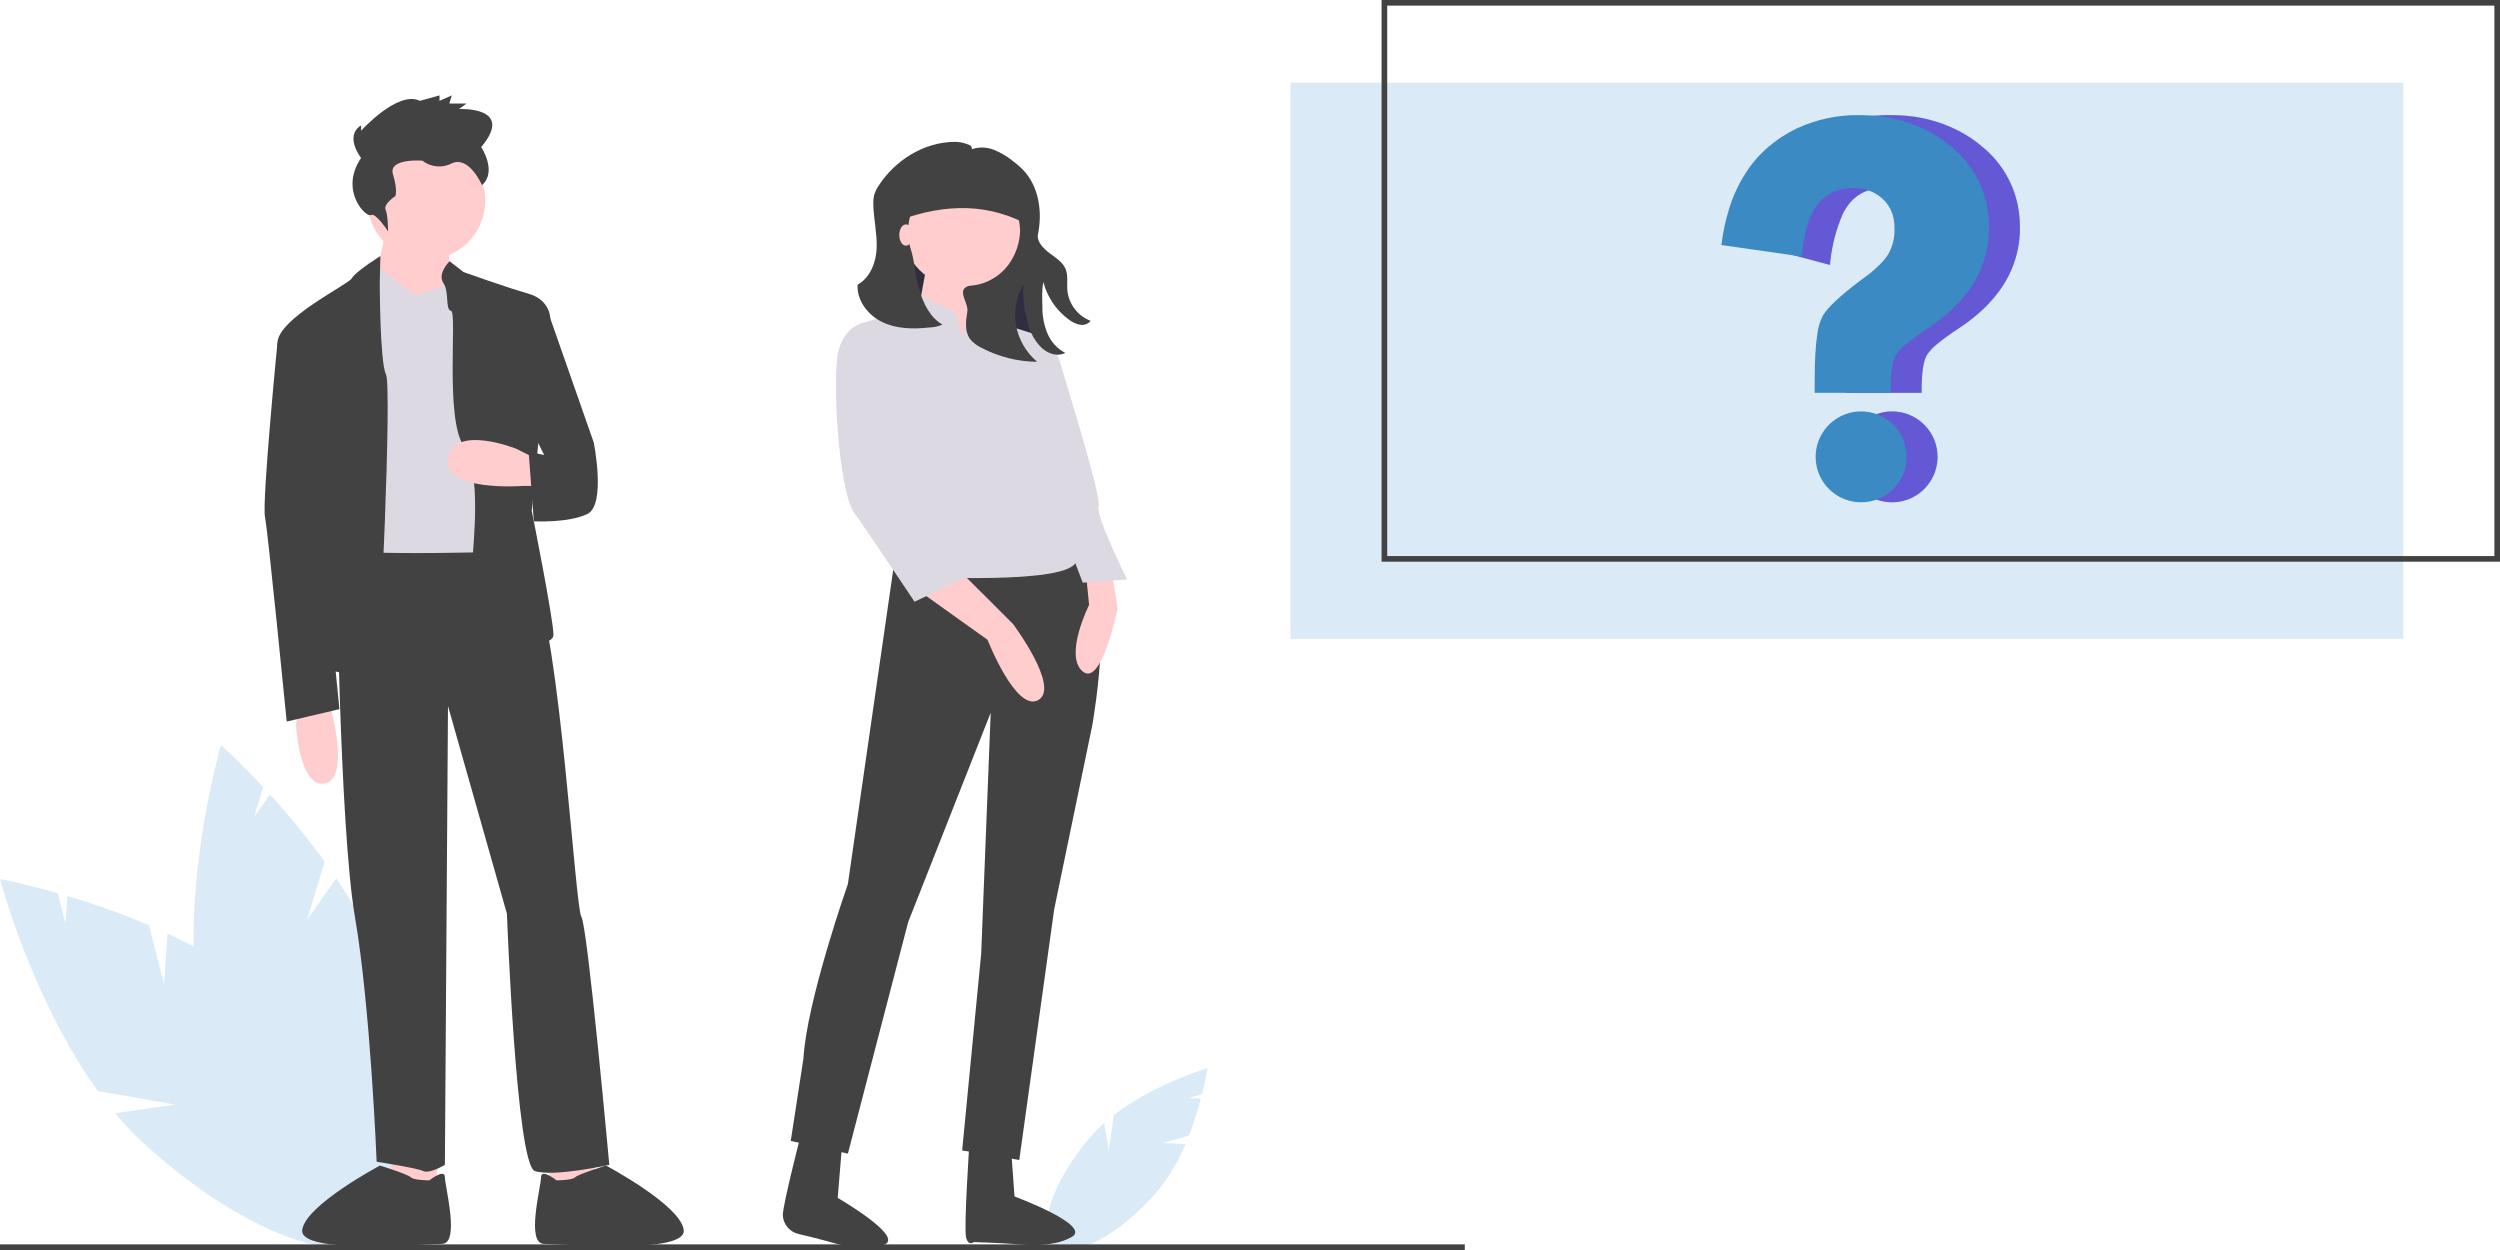 <svg width="360" height="180" viewBox="0 0 360 180" fill="none" xmlns="http://www.w3.org/2000/svg">
<path d="M346.074 11.918H185.833V91.992H346.074V11.918Z" fill="#DAEBF7"/>
<path d="M167.41 164.61L171.205 163.517C171.878 161.774 172.453 159.994 172.926 158.187L171.143 158.122L173.087 157.562C173.649 155.321 173.88 153.802 173.88 153.802C173.88 153.802 166.182 156.093 160.386 160.564L159.671 165.579L158.987 161.723C158.356 162.283 157.761 162.881 157.205 163.515C151.625 169.927 149.196 176.947 151.781 179.194C154.366 181.441 160.985 178.064 166.566 171.652C168.293 169.57 169.69 167.235 170.709 164.73L167.41 164.61Z" fill="#DAEBF7"/>
<path d="M23.622 141.765L21.459 133.238C17.623 131.613 13.699 130.206 9.704 129.023L9.431 132.986L8.324 128.62C3.37 127.207 0 126.584 0 126.584C0 126.584 4.552 143.884 14.1 157.11L25.224 159.063L16.582 160.308C17.783 161.753 19.075 163.12 20.448 164.403C34.337 177.287 49.806 183.198 55 177.606C60.194 172.014 53.145 157.036 39.256 144.151C34.951 140.157 29.542 136.952 24.128 134.429L23.622 141.765Z" fill="#DAEBF7"/>
<path d="M44.196 132.503L46.754 124.085C44.311 120.713 41.679 117.481 38.872 114.405L36.589 117.656L37.898 113.347C34.389 109.578 31.826 107.304 31.826 107.304C31.826 107.304 26.776 124.465 28.108 140.719L36.621 148.138L28.579 144.739C28.86 146.596 29.258 148.434 29.771 150.241C34.996 168.446 45.182 181.498 52.52 179.394C59.859 177.29 61.572 160.826 56.346 142.622C54.726 136.978 51.753 131.44 48.423 126.484L44.196 132.503Z" fill="#DAEBF7"/>
<path d="M78.805 167.739L79.698 171.757L85.951 171.31L85.505 166.847L78.805 167.739Z" fill="#FFCDCD"/>
<path d="M63.171 167.739L62.278 171.757L56.024 171.31L56.471 166.847L63.171 167.739Z" fill="#FFCDCD"/>
<path d="M61.385 37.389C66.072 37.389 69.871 33.592 69.871 28.907C69.871 24.223 66.072 20.426 61.385 20.426C56.697 20.426 52.898 24.223 52.898 28.907C52.898 33.592 56.697 37.389 61.385 37.389Z" fill="#FFCDCD"/>
<path d="M56.025 31.14L53.791 41.407L64.958 44.978L64.511 32.033L56.025 31.14Z" fill="#FFCDCD"/>
<path d="M60.044 42.745L54.425 38.493C54.425 38.493 53.344 36.942 52.898 38.281C52.451 39.62 48.431 44.531 48.431 44.531L51.558 81.136L75.231 81.582C75.231 81.582 65.981 38.911 64.799 40.382C63.618 41.852 60.491 41.852 60.044 42.745Z" fill="#DDD9E3"/>
<path d="M64.735 37.612C64.735 37.612 62.948 39.398 63.841 40.737C64.735 42.076 64.065 44.56 64.958 44.769C65.851 44.978 64.065 60.156 66.745 64.173C69.425 68.191 68.085 78.458 68.085 80.244C68.085 82.029 70.765 92.743 70.765 92.743C70.765 92.743 79.698 93.636 79.698 91.404C79.698 89.172 76.571 73.548 76.571 73.548L79.251 45.871C79.251 45.871 79.251 43.192 76.125 42.3C72.998 41.407 66.745 39.175 66.745 39.175L64.735 37.612Z" fill="#424242"/>
<path d="M77.465 69.976H75.231C75.231 69.976 63.618 70.869 64.511 65.959C65.405 61.048 74.338 64.619 74.338 64.619L77.018 65.959L77.465 69.976Z" fill="#FFCDCD"/>
<path d="M54.78 36.861C54.78 36.861 51.111 39.174 50.665 40.067C50.218 40.96 39.945 45.87 39.945 49.442C39.945 53.013 43.072 57.031 43.072 57.031L47.092 96.314C47.092 96.314 53.791 98.546 54.238 96.76C54.685 94.975 56.471 55.691 55.578 53.906C54.685 52.12 54.685 40.514 54.685 40.514L54.78 36.861Z" fill="#424242"/>
<path d="M43.072 101.672L42.625 104.35C42.625 104.35 43.072 113.278 46.645 112.832C50.218 112.386 47.985 103.457 47.985 103.457L47.538 101.672H43.072Z" fill="#FFCDCD"/>
<path d="M48.431 78.904C48.431 78.904 48.878 119.081 51.111 132.026C53.344 144.972 54.238 167.292 54.238 167.292C54.238 167.292 60.044 168.185 60.938 168.631C61.831 169.078 64.064 167.739 64.064 167.739L64.511 101.671L72.998 131.58C72.998 131.58 74.338 167.739 77.018 168.631C79.698 169.524 87.738 167.739 87.738 167.739C87.738 167.739 84.611 133.366 83.718 132.026C82.824 130.687 80.591 91.404 77.018 84.261L75.678 79.351C75.678 79.351 50.218 80.243 48.431 78.904Z" fill="#424242"/>
<path d="M80.145 169.971C80.145 169.971 77.912 168.186 77.912 169.525C77.912 170.864 75.678 179.122 78.358 179.122C81.038 179.122 98.905 180.685 98.458 177.114C98.011 173.542 87.263 167.84 87.263 167.84C87.263 167.84 83.271 169.078 82.825 169.525C82.378 169.971 80.145 169.971 80.145 169.971Z" fill="#424242"/>
<path d="M61.831 169.971C61.831 169.971 64.065 168.186 64.065 169.525C64.065 170.864 66.298 179.122 63.618 179.122C60.938 179.122 43.071 180.685 43.518 177.114C43.965 173.542 54.713 167.84 54.713 167.84C54.713 167.84 58.705 169.078 59.151 169.525C59.598 169.971 61.831 169.971 61.831 169.971Z" fill="#424242"/>
<path d="M76.124 45.426L79.251 45.872L85.504 63.728C85.504 63.728 87.291 72.656 84.611 73.996C81.931 75.335 76.873 75.073 76.873 75.073L76.124 65.067L78.358 65.514L76.124 61.05V45.426Z" fill="#424242"/>
<path d="M42.178 47.656L39.945 49.442C39.945 49.442 37.712 72.209 38.158 74.441C38.605 76.672 41.285 103.903 41.285 103.903L48.878 102.118L43.518 48.103L42.178 47.656Z" fill="#424242"/>
<path d="M51.996 22.744C51.996 22.744 49.525 19.611 51.996 18.045V18.828C51.996 18.828 57.291 12.954 60.468 14.521L63.291 13.737V14.521L65.056 13.737L64.703 14.912H67.174L66.115 15.695C66.115 15.695 74.234 15.304 69.292 21.177C69.292 21.177 71.641 24.699 69.408 26.658C69.408 26.658 67.527 22.352 65.056 23.527C64.387 23.874 63.632 24.022 62.881 23.952C62.13 23.883 61.415 23.599 60.821 23.135C60.821 23.135 55.879 22.744 56.585 25.093C57.291 27.442 56.938 28.226 56.938 28.226C56.938 28.226 55.173 29.4 55.526 30.184C55.879 30.967 55.879 33.316 55.879 33.316C55.879 33.316 54.114 30.575 53.408 30.967C52.702 31.358 48.819 27.442 51.996 22.744Z" fill="#424242"/>
<path d="M148.831 50.781L130.049 51.247L127.521 28.865H148.831V50.781Z" fill="#2F2E41"/>
<path d="M128.95 79.794L122.095 127.297C122.095 127.297 116.153 144.198 115.696 152.419L113.868 164.295L122.095 166.122L130.778 132.779L142.661 102.632L141.29 137.346L138.548 165.666L146.775 167.036L151.802 130.951L157.286 104.459C157.286 104.459 161.4 81.621 155.001 79.337L128.95 79.794Z" fill="#424242"/>
<path d="M121.544 161.381L120.629 172.498C120.629 172.498 130.419 178.155 127.278 179.251C124.137 180.348 119.838 178.937 118.958 178.688C118.03 178.425 116.296 178.005 114.984 177.695C114.377 177.556 113.83 177.226 113.424 176.754C113.018 176.282 112.774 175.692 112.728 175.071L112.725 175.03C112.646 173.662 115.734 161.774 115.734 161.774L121.544 161.381Z" fill="#424242"/>
<path d="M145.318 161.659L146.089 172.29C146.089 172.29 157.237 176.429 154.363 178.105C151.489 179.781 147 179.218 146.089 179.141C144.409 179 140.23 178.859 140.23 178.859C140.23 178.859 139.457 179.527 139.118 178.2C138.779 176.872 139.571 165.011 139.571 165.011L145.318 161.659Z" fill="#424242"/>
<path d="M138.548 41.425C143.344 41.425 147.232 37.54 147.232 32.747C147.232 27.954 143.344 24.068 138.548 24.068C133.752 24.068 129.864 27.954 129.864 32.747C129.864 37.54 133.752 41.425 138.548 41.425Z" fill="#FFCDCD"/>
<path d="M133.521 37.772L131.692 47.821L139.462 51.475L141.29 38.685L133.521 37.772Z" fill="#FFCDCD"/>
<path d="M132.606 85.275L142.204 92.126C142.204 92.126 146.317 102.632 149.517 100.805C152.716 98.978 145.86 89.842 145.86 89.842L138.091 82.077L132.606 85.275Z" fill="#FFCDCD"/>
<path d="M160.028 82.077L160.942 87.558C160.942 87.558 158.657 98.978 155.915 96.694C153.173 94.41 156.829 87.102 156.829 87.102L156.372 82.534L160.028 82.077Z" fill="#FFCDCD"/>
<path d="M138.548 48.734L137.634 45.08L132.149 42.339L130.321 44.623L124.38 46.45L131.235 82.991C131.235 82.991 154.544 84.361 155.001 80.707C155.458 77.053 150.431 67.004 150.431 67.004C150.431 67.004 151.802 61.98 151.345 59.239L149.517 48.277L142.204 45.993L140.534 43.974L139.005 46.45L138.548 48.734Z" fill="#DDD9E3"/>
<path d="M125.751 47.364L124.38 46.45C124.38 46.45 121.637 46.907 120.723 50.561C119.809 54.215 120.723 70.659 123.008 73.856C125.294 77.053 131.692 86.646 131.692 86.646L140.376 82.535L131.235 72.029L128.95 58.783L125.751 47.364Z" fill="#DDD9E3"/>
<path d="M145.86 49.19L149.517 48.276C149.517 48.276 151.802 49.19 152.716 52.387C153.63 55.585 158.657 71.571 158.2 72.942C157.743 74.312 162.314 83.447 162.314 83.447L155.915 83.904L152.259 74.312L148.603 64.72L145.86 49.19Z" fill="#DDD9E3"/>
<path d="M123.497 40.989C125.329 39.984 126.181 37.728 126.242 35.641C126.302 33.553 125.796 31.488 125.756 29.4C125.736 28.973 125.772 28.545 125.865 28.128C126.016 27.609 126.253 27.12 126.565 26.679C128.946 23.032 133.086 20.466 137.446 20.426C138.076 20.418 138.702 20.533 139.288 20.765C139.738 20.945 139.886 20.923 139.972 21.476C141.005 21.136 142.125 21.171 143.134 21.576C144.134 21.983 145.066 22.538 145.9 23.223C146.395 23.591 146.863 23.995 147.298 24.432C149.602 26.818 150.133 30.495 149.465 33.743C149.248 34.799 150.29 35.819 151.151 36.467C152.013 37.116 153.008 37.712 153.431 38.703C153.838 39.657 153.615 40.748 153.696 41.782C153.788 42.759 154.152 43.691 154.746 44.473C155.34 45.255 156.141 45.855 157.058 46.206C156.871 46.43 156.626 46.599 156.351 46.696C156.076 46.793 155.779 46.814 155.493 46.756C154.896 46.63 154.337 46.364 153.863 45.98C152.08 44.66 150.803 42.767 150.248 40.62C149.995 41.77 150.093 42.957 150.102 44.134C150.08 45.449 150.322 46.754 150.815 47.973C151.315 49.198 152.232 50.208 153.404 50.823C152.274 51.376 151.028 50.975 150.071 50.16C149.153 49.289 148.489 48.184 148.152 46.965C147.51 45.019 147.249 42.967 147.385 40.922C146.333 42.691 145.949 44.778 146.301 46.805C146.669 48.871 147.749 50.744 149.353 52.099C146.556 52.075 143.804 51.383 141.329 50.08C140.69 49.79 140.127 49.356 139.684 48.813C138.887 47.709 139.076 46.203 139.299 44.86C139.476 43.798 138.148 42.263 138.908 41.501C139.134 41.278 139.436 41.148 139.753 41.138C140.897 41.052 142.005 40.705 142.992 40.123C143.98 39.542 144.821 38.741 145.449 37.783C146.326 36.465 146.824 34.933 146.889 33.352C146.888 32.191 146.637 31.044 146.152 29.989C145.667 28.934 144.96 27.997 144.079 27.24C143.198 26.484 142.164 25.926 141.048 25.606C139.931 25.285 138.759 25.21 137.611 25.384C136.462 25.558 135.365 25.978 134.394 26.615C133.423 27.252 132.601 28.091 131.984 29.075C131.368 30.058 130.971 31.164 130.821 32.315C130.671 33.466 130.771 34.636 131.115 35.744C131.39 36.637 131.586 37.551 131.703 38.477C131.84 39.551 132.059 40.614 132.358 41.656C132.933 43.657 133.907 45.7 135.71 46.744C135.08 47.014 134.402 47.157 133.717 47.166C131.454 47.415 129.075 47.36 127.027 46.367C124.979 45.374 123.351 43.259 123.497 40.989Z" fill="#424242"/>
<path d="M128.434 32.128C134.932 29.525 141.337 28.97 147.576 32.128V26.882C147.576 25.976 147.216 25.106 146.575 24.466C145.934 23.825 145.064 23.465 144.157 23.465H131.135C130.78 23.465 130.429 23.535 130.101 23.67C129.774 23.806 129.476 24.005 129.225 24.256C128.974 24.506 128.775 24.804 128.64 25.131C128.504 25.459 128.434 25.81 128.434 26.164V32.128Z" fill="#424242"/>
<path d="M130.456 35.376C130.985 35.376 131.414 34.691 131.414 33.845C131.414 32.999 130.985 32.313 130.456 32.313C129.927 32.313 129.499 32.999 129.499 33.845C129.499 34.691 129.927 35.376 130.456 35.376Z" fill="#FFCDCD"/>
<path d="M210.93 179.189H0V180H210.93V179.189Z" fill="#424242"/>
<path d="M360 80.885H198.947V0H360V80.885ZM199.759 80.074H359.189V0.811H199.759V80.074Z" fill="#424242"/>
<path d="M279.007 65.792C279.006 67.086 278.622 68.35 277.902 69.425C277.182 70.501 276.16 71.338 274.964 71.833C273.768 72.328 272.452 72.457 271.183 72.204C269.913 71.952 268.747 71.329 267.832 70.414C266.917 69.499 266.293 68.334 266.041 67.065C265.788 65.796 265.917 64.481 266.412 63.286C266.907 62.091 267.745 61.069 268.821 60.35C269.897 59.63 271.162 59.246 272.456 59.245C273.317 59.243 274.17 59.41 274.966 59.739C275.762 60.067 276.485 60.549 277.094 61.157C277.703 61.766 278.185 62.489 278.513 63.284C278.842 64.079 279.01 64.932 279.007 65.792Z" fill="#6C63FF"/>
<path opacity="0.3" d="M279.007 65.792C279.006 67.086 278.622 68.35 277.902 69.425C277.182 70.501 276.16 71.338 274.964 71.833C273.768 72.328 272.452 72.457 271.183 72.204C269.913 71.952 268.747 71.329 267.832 70.414C266.917 69.499 266.293 68.334 266.041 67.065C265.788 65.796 265.917 64.481 266.412 63.286C266.907 62.091 267.745 61.069 268.821 60.35C269.897 59.63 271.162 59.246 272.456 59.245C273.317 59.243 274.17 59.41 274.966 59.739C275.762 60.067 276.485 60.549 277.094 61.157C277.703 61.766 278.185 62.489 278.513 63.284C278.842 64.079 279.01 64.932 279.007 65.792Z" fill="#544274"/>
<path d="M290.872 32.788C290.884 34.928 290.443 37.046 289.578 39.003C289.203 39.845 288.754 40.653 288.235 41.415C287.161 42.967 285.872 44.359 284.406 45.55C284.155 45.761 283.879 45.98 283.51 46.264C283.047 46.608 282.532 46.969 281.94 47.358C280.894 48.034 279.888 48.769 278.926 49.559C278.355 50.004 277.861 50.538 277.462 51.141C276.963 52.012 276.711 53.699 276.711 56.155V56.561H265.775V54.663C265.775 53.18 265.812 51.931 265.881 50.844C265.93 49.86 266.033 48.879 266.189 47.905C266.296 47.049 266.554 46.219 266.952 45.453C267.669 44.257 269.402 42.631 272.241 40.483C272.363 40.393 272.484 40.3 272.61 40.207C272.728 40.126 272.841 40.041 272.959 39.952C273.943 39.253 274.848 38.451 275.661 37.56C275.898 37.282 276.117 36.989 276.318 36.684L276.37 36.603C277.006 35.477 277.318 34.198 277.271 32.906C277.274 32.579 277.252 32.252 277.206 31.929C277.08 30.667 276.494 29.495 275.559 28.637C274.545 27.708 273.238 27.163 271.864 27.096C271.689 27.08 271.527 27.076 271.361 27.076C270.714 27.073 270.07 27.149 269.442 27.303C268.265 27.593 267.21 28.246 266.424 29.168C266.008 29.659 265.654 30.2 265.37 30.777C264.411 32.987 263.798 35.33 263.552 37.726L263.512 38.151L253.217 35.411V30.875C253.266 30.692 253.318 30.51 253.375 30.331C254.032 28.056 255.079 25.912 256.47 23.995C257.064 23.181 257.734 22.425 258.47 21.737C258.644 21.563 258.835 21.392 259.025 21.226C260.264 20.151 261.641 19.246 263.118 18.534L263.248 18.474C266.047 17.181 269.101 16.532 272.184 16.576C272.505 16.576 272.882 16.58 273.255 16.601C276.319 16.678 279.326 17.445 282.053 18.843C283.278 19.476 284.425 20.249 285.473 21.145C288.412 23.539 290.304 26.982 290.75 30.745C290.831 31.423 290.872 32.105 290.872 32.788Z" fill="#6C63FF"/>
<path opacity="0.3" d="M290.872 32.788C290.884 34.928 290.443 37.046 289.578 39.003C289.203 39.845 288.754 40.653 288.235 41.415C287.161 42.967 285.872 44.359 284.406 45.55C284.155 45.761 283.879 45.98 283.51 46.264C283.047 46.608 282.532 46.969 281.94 47.358C280.894 48.034 279.888 48.769 278.926 49.559C278.355 50.004 277.861 50.538 277.462 51.141C276.963 52.012 276.711 53.699 276.711 56.155V56.561H265.775V54.663C265.775 53.18 265.812 51.931 265.881 50.844C265.93 49.86 266.033 48.879 266.189 47.905C266.296 47.049 266.554 46.219 266.952 45.453C267.669 44.257 269.402 42.631 272.241 40.483C272.363 40.393 272.484 40.3 272.61 40.207C272.728 40.126 272.841 40.041 272.959 39.952C273.943 39.253 274.848 38.451 275.661 37.56C275.898 37.282 276.117 36.989 276.318 36.684L276.37 36.603C277.006 35.477 277.318 34.198 277.271 32.906C277.274 32.579 277.252 32.252 277.206 31.929C277.08 30.667 276.494 29.495 275.559 28.637C274.545 27.708 273.238 27.163 271.864 27.096C271.689 27.08 271.527 27.076 271.361 27.076C270.714 27.073 270.07 27.149 269.442 27.303C268.265 27.593 267.21 28.246 266.424 29.168C266.008 29.659 265.654 30.2 265.37 30.777C264.411 32.987 263.798 35.33 263.552 37.726L263.512 38.151L253.217 35.411V30.875C253.266 30.692 253.318 30.51 253.375 30.331C254.032 28.056 255.079 25.912 256.47 23.995C257.064 23.181 257.734 22.425 258.47 21.737C258.644 21.563 258.835 21.392 259.025 21.226C260.264 20.151 261.641 19.246 263.118 18.534L263.248 18.474C266.047 17.181 269.101 16.532 272.184 16.576C272.505 16.576 272.882 16.58 273.255 16.601C276.319 16.678 279.326 17.445 282.053 18.843C283.278 19.476 284.425 20.249 285.473 21.145C288.412 23.539 290.304 26.982 290.75 30.745C290.831 31.423 290.872 32.105 290.872 32.788Z" fill="#544274"/>
<path d="M274.545 65.792C274.544 67.086 274.16 68.35 273.44 69.425C272.72 70.501 271.698 71.338 270.502 71.833C269.306 72.328 267.99 72.457 266.721 72.204C265.451 71.952 264.285 71.329 263.37 70.414C262.455 69.499 261.831 68.334 261.579 67.065C261.326 65.796 261.455 64.481 261.95 63.286C262.445 62.091 263.283 61.069 264.359 60.35C265.435 59.63 266.7 59.246 267.994 59.245C268.855 59.243 269.708 59.41 270.504 59.739C271.3 60.067 272.023 60.549 272.632 61.157C273.241 61.766 273.723 62.489 274.051 63.284C274.38 64.079 274.548 64.932 274.545 65.792Z" fill="#3B8AC3"/>
<path d="M286.41 32.788C286.422 34.928 285.981 37.046 285.116 39.003C284.741 39.845 284.292 40.653 283.773 41.415C282.699 42.967 281.41 44.359 279.944 45.55C279.693 45.761 279.417 45.98 279.048 46.264C278.585 46.608 278.07 46.969 277.478 47.358C276.432 48.034 275.426 48.769 274.464 49.559C273.894 50.004 273.399 50.538 273 51.141C272.501 52.012 272.249 53.699 272.249 56.155V56.561H261.314V54.663C261.314 53.18 261.35 51.931 261.419 50.844C261.469 49.86 261.572 48.879 261.727 47.905C261.834 47.049 262.092 46.219 262.49 45.453C263.208 44.257 264.94 42.631 267.779 40.483C267.901 40.393 268.023 40.3 268.148 40.207C268.266 40.126 268.38 40.041 268.497 39.952C269.481 39.253 270.387 38.451 271.199 37.56C271.436 37.282 271.656 36.989 271.856 36.684L271.909 36.603C272.545 35.477 272.856 34.198 272.809 32.906C272.812 32.579 272.791 32.252 272.744 31.929C272.618 30.667 272.032 29.495 271.097 28.637C270.083 27.708 268.776 27.163 267.402 27.096C267.228 27.08 267.065 27.076 266.899 27.076C266.253 27.073 265.608 27.149 264.98 27.303C263.804 27.593 262.748 28.246 261.963 29.168C261.546 29.659 261.192 30.2 260.908 30.777C260.178 32.233 259.703 34.162 259.496 36.51L259.456 36.935L247.879 35.285L247.936 34.884C248.139 33.343 248.466 31.82 248.913 30.331C249.57 28.056 250.618 25.912 252.008 23.995C252.603 23.181 253.272 22.425 254.008 21.737C254.182 21.563 254.373 21.392 254.564 21.226C255.802 20.151 257.179 19.246 258.657 18.534L258.786 18.474C261.585 17.181 264.639 16.532 267.722 16.576C268.043 16.576 268.42 16.58 268.793 16.601C271.857 16.678 274.864 17.445 277.592 18.843C278.816 19.476 279.964 20.249 281.011 21.145C283.95 23.539 285.842 26.982 286.288 30.745C286.37 31.423 286.41 32.105 286.41 32.788Z" fill="#3B8AC3"/>
</svg>
